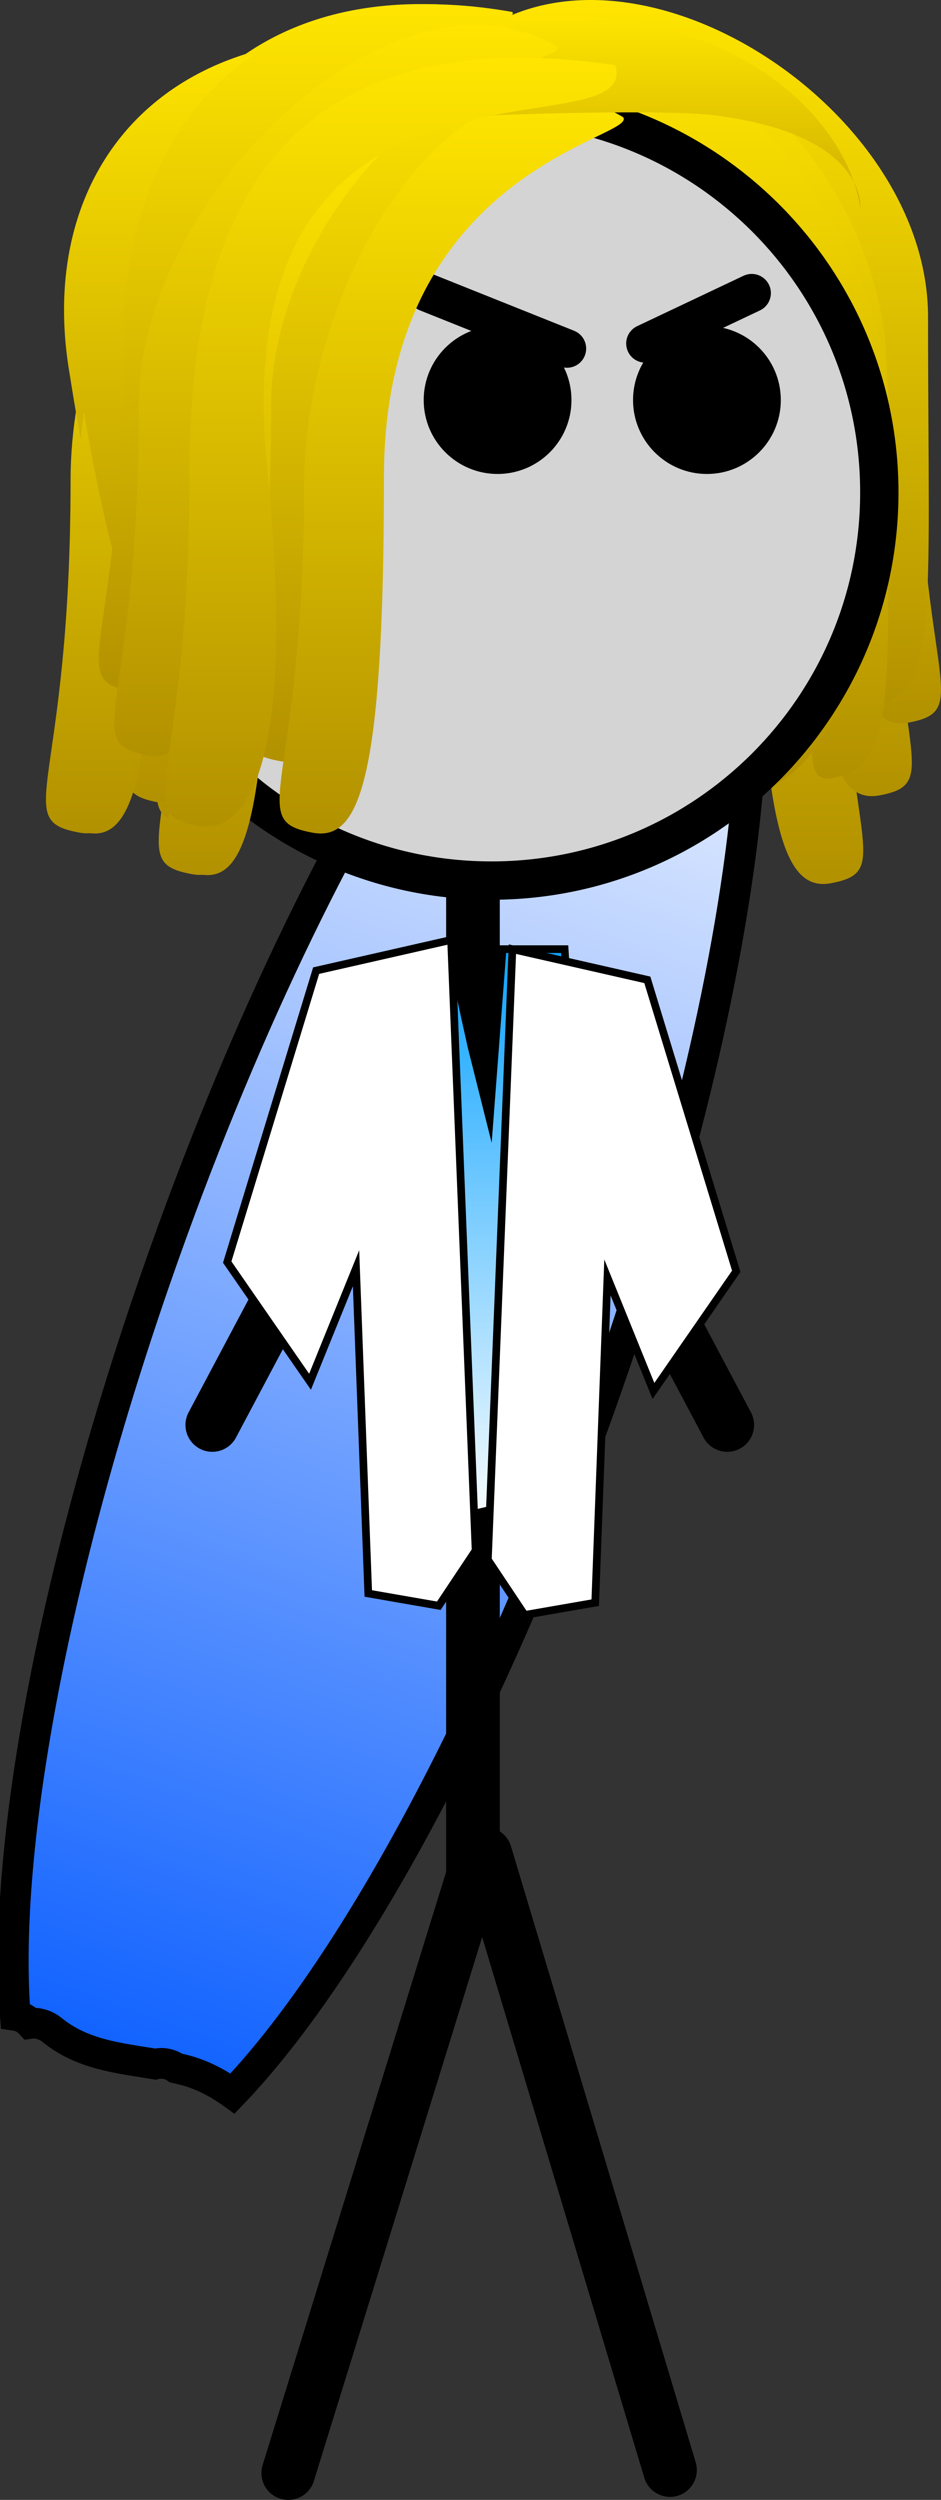 <svg xmlns="http://www.w3.org/2000/svg" xmlns:xlink="http://www.w3.org/1999/xlink" version="1.1" width="61.375" height="162.957" viewBox="0,0,61.375,162.957"><rect x="0" y="0" width="61.375" height="162.957" fill="#333333" stroke="none"/><defs><linearGradient x1="232.281" y1="90.317" x2="232.281" y2="136.216" gradientUnits="userSpaceOnUse" id="color-1"><stop offset="0" stop-color="#ffe500"/><stop offset="1" stop-color="#b29100"/></linearGradient><linearGradient x1="232.159" y1="92.81" x2="232.159" y2="140.887" gradientUnits="userSpaceOnUse" id="color-2"><stop offset="0" stop-color="#ffe500"/><stop offset="1" stop-color="#b29100"/></linearGradient><linearGradient x1="224.804" y1="90.094" x2="224.804" y2="138.175" gradientUnits="userSpaceOnUse" id="color-3"><stop offset="0" stop-color="#ffe500"/><stop offset="1" stop-color="#b29100"/></linearGradient><linearGradient x1="227.228" y1="86.349" x2="227.228" y2="128.119" gradientUnits="userSpaceOnUse" id="color-4"><stop offset="0" stop-color="#ffe500"/><stop offset="1" stop-color="#b29100"/></linearGradient><linearGradient x1="239.637" y1="87.599" x2="239.637" y2="133.503" gradientUnits="userSpaceOnUse" id="color-5"><stop offset="0" stop-color="#ffe500"/><stop offset="1" stop-color="#b29100"/></linearGradient><linearGradient x1="239.578" y1="90.094" x2="239.578" y2="138.175" gradientUnits="userSpaceOnUse" id="color-6"><stop offset="0" stop-color="#ffe500"/><stop offset="1" stop-color="#b29100"/></linearGradient><linearGradient x1="239.592" y1="91.177" x2="239.592" y2="143.9" gradientUnits="userSpaceOnUse" id="color-7"><stop offset="0" stop-color="#ffe500"/><stop offset="1" stop-color="#b29100"/></linearGradient><linearGradient x1="249.388" y1="84.817" x2="249.388" y2="130.704" gradientUnits="userSpaceOnUse" id="color-8"><stop offset="0" stop-color="#ffe500"/><stop offset="1" stop-color="#b29100"/></linearGradient><linearGradient x1="249.324" y1="87.311" x2="249.324" y2="135.45" gradientUnits="userSpaceOnUse" id="color-9"><stop offset="0" stop-color="#ffe500"/><stop offset="1" stop-color="#b29100"/></linearGradient><linearGradient x1="259.007" y1="88.691" x2="259.007" y2="141.477" gradientUnits="userSpaceOnUse" id="color-10"><stop offset="0" stop-color="#ffe500"/><stop offset="1" stop-color="#b29100"/></linearGradient><linearGradient x1="258.958" y1="87.612" x2="258.958" y2="135.751" gradientUnits="userSpaceOnUse" id="color-11"><stop offset="0" stop-color="#ffe500"/><stop offset="1" stop-color="#b29100"/></linearGradient><linearGradient x1="249.369" y1="88.465" x2="249.369" y2="141.251" gradientUnits="userSpaceOnUse" id="color-12"><stop offset="0" stop-color="#ffe500"/><stop offset="1" stop-color="#b29100"/></linearGradient><linearGradient x1="225.014" y1="92.534" x2="225.014" y2="92.534" gradientUnits="userSpaceOnUse" id="color-13"><stop offset="0" stop-color="#ffe500"/><stop offset="1" stop-color="#b29100"/></linearGradient><linearGradient x1="244.094" y1="84.831" x2="244.094" y2="104.061" gradientUnits="userSpaceOnUse" id="color-14"><stop offset="0" stop-color="#ffe500"/><stop offset="1" stop-color="#b29100"/></linearGradient><linearGradient x1="258.522" y1="85.119" x2="258.522" y2="131.005" gradientUnits="userSpaceOnUse" id="color-15"><stop offset="0" stop-color="#ffe500"/><stop offset="1" stop-color="#b29100"/></linearGradient><linearGradient x1="256.854" y1="83.855" x2="256.854" y2="130.018" gradientUnits="userSpaceOnUse" id="color-16"><stop offset="0" stop-color="#ffe500"/><stop offset="1" stop-color="#b29100"/></linearGradient><linearGradient x1="256.673" y1="86.323" x2="256.673" y2="134.607" gradientUnits="userSpaceOnUse" id="color-17"><stop offset="0" stop-color="#ffe500"/><stop offset="1" stop-color="#b29100"/></linearGradient><linearGradient x1="257.902" y1="86.961" x2="257.902" y2="135.291" gradientUnits="userSpaceOnUse" id="color-18"><stop offset="0" stop-color="#ffe500"/><stop offset="1" stop-color="#b29100"/></linearGradient><linearGradient x1="230.062" y1="84.122" x2="230.062" y2="128.983" gradientUnits="userSpaceOnUse" id="color-19"><stop offset="0" stop-color="#ffe500"/><stop offset="1" stop-color="#b29100"/></linearGradient><linearGradient x1="232.026" y1="85.47" x2="232.026" y2="133.127" gradientUnits="userSpaceOnUse" id="color-20"><stop offset="0" stop-color="#ffe500"/><stop offset="1" stop-color="#b29100"/></linearGradient><linearGradient x1="235.602" y1="87.61" x2="235.602" y2="137.723" gradientUnits="userSpaceOnUse" id="color-21"><stop offset="0" stop-color="#ffe500"/><stop offset="1" stop-color="#b29100"/></linearGradient><linearGradient x1="255.083" y1="115.821" x2="216.129" y2="225.093" gradientUnits="userSpaceOnUse" id="color-22"><stop offset="0" stop-color="#ffffff"/><stop offset="1" stop-color="#0057ff"/></linearGradient><linearGradient x1="232.81" y1="90.329" x2="232.81" y2="136.228" gradientUnits="userSpaceOnUse" id="color-23"><stop offset="0" stop-color="#ffe500"/><stop offset="1" stop-color="#b29100"/></linearGradient><linearGradient x1="232.687" y1="92.822" x2="232.687" y2="140.899" gradientUnits="userSpaceOnUse" id="color-24"><stop offset="0" stop-color="#ffe500"/><stop offset="1" stop-color="#b29100"/></linearGradient><linearGradient x1="225.332" y1="90.106" x2="225.332" y2="138.187" gradientUnits="userSpaceOnUse" id="color-25"><stop offset="0" stop-color="#ffe500"/><stop offset="1" stop-color="#b29100"/></linearGradient><linearGradient x1="227.756" y1="86.361" x2="227.756" y2="128.131" gradientUnits="userSpaceOnUse" id="color-26"><stop offset="0" stop-color="#ffe500"/><stop offset="1" stop-color="#b29100"/></linearGradient><linearGradient x1="240.165" y1="87.612" x2="240.165" y2="133.516" gradientUnits="userSpaceOnUse" id="color-27"><stop offset="0" stop-color="#ffe500"/><stop offset="1" stop-color="#b29100"/></linearGradient><linearGradient x1="240.106" y1="90.106" x2="240.106" y2="138.187" gradientUnits="userSpaceOnUse" id="color-28"><stop offset="0" stop-color="#ffe500"/><stop offset="1" stop-color="#b29100"/></linearGradient><linearGradient x1="225.542" y1="92.546" x2="225.542" y2="92.546" gradientUnits="userSpaceOnUse" id="color-29"><stop offset="0" stop-color="#ffe500"/><stop offset="1" stop-color="#b29100"/></linearGradient><linearGradient x1="244.622" y1="84.843" x2="244.622" y2="104.073" gradientUnits="userSpaceOnUse" id="color-30"><stop offset="0" stop-color="#ffe500"/><stop offset="1" stop-color="#b29100"/></linearGradient><linearGradient x1="230.59" y1="84.134" x2="230.59" y2="128.995" gradientUnits="userSpaceOnUse" id="color-31"><stop offset="0" stop-color="#ffe500"/><stop offset="1" stop-color="#b29100"/></linearGradient><linearGradient x1="232.554" y1="85.482" x2="232.554" y2="133.139" gradientUnits="userSpaceOnUse" id="color-32"><stop offset="0" stop-color="#ffe500"/><stop offset="1" stop-color="#b29100"/></linearGradient><linearGradient x1="236.13" y1="87.622" x2="236.13" y2="137.735" gradientUnits="userSpaceOnUse" id="color-33"><stop offset="0" stop-color="#ffe500"/><stop offset="1" stop-color="#b29100"/></linearGradient><linearGradient x1="242.666" y1="145.726" x2="242.666" y2="183.926" gradientUnits="userSpaceOnUse" id="color-34"><stop offset="0" stop-color="#0da3ff"/><stop offset="1" stop-color="#ffffff"/></linearGradient><linearGradient x1="233.566" y1="145.126" x2="233.566" y2="188.526" gradientUnits="userSpaceOnUse" id="color-35"><stop offset="0" stop-color="#ffffff"/><stop offset="1" stop-color="#ffffff"/></linearGradient><linearGradient x1="250.566" y1="145.726" x2="250.566" y2="189.126" gradientUnits="userSpaceOnUse" id="color-36"><stop offset="0" stop-color="#ffffff"/><stop offset="1" stop-color="#ffffff"/></linearGradient><linearGradient x1="21.636" y1="6.462" x2="21.636" y2="52.361" gradientUnits="userSpaceOnUse" id="color-1-,0,0,1,-210.64572,-83.85471"><stop offset="0" stop-color="#ffe500"/><stop offset="1" stop-color="#b29100"/></linearGradient><linearGradient x1="21.514" y1="8.956" x2="21.514" y2="57.032" gradientUnits="userSpaceOnUse" id="color-2-,0,0,1,-210.64572,-83.85471"><stop offset="0" stop-color="#ffe500"/><stop offset="1" stop-color="#b29100"/></linearGradient><linearGradient x1="14.158" y1="6.239" x2="14.158" y2="54.32" gradientUnits="userSpaceOnUse" id="color-3-,0,0,1,-210.64572,-83.85471"><stop offset="0" stop-color="#ffe500"/><stop offset="1" stop-color="#b29100"/></linearGradient><linearGradient x1="16.582" y1="2.494" x2="16.582" y2="44.264" gradientUnits="userSpaceOnUse" id="color-4-,0,0,1,-210.64572,-83.85471"><stop offset="0" stop-color="#ffe500"/><stop offset="1" stop-color="#b29100"/></linearGradient><linearGradient x1="28.991" y1="3.745" x2="28.991" y2="49.649" gradientUnits="userSpaceOnUse" id="color-5-,0,0,1,-210.64572,-83.85471"><stop offset="0" stop-color="#ffe500"/><stop offset="1" stop-color="#b29100"/></linearGradient><linearGradient x1="28.933" y1="6.239" x2="28.933" y2="54.32" gradientUnits="userSpaceOnUse" id="color-6-,0,0,1,-210.64572,-83.85471"><stop offset="0" stop-color="#ffe500"/><stop offset="1" stop-color="#b29100"/></linearGradient><linearGradient x1="28.946" y1="7.323" x2="28.946" y2="60.046" gradientUnits="userSpaceOnUse" id="color-7-,0,0,1,-210.64572,-83.85471"><stop offset="0" stop-color="#ffe500"/><stop offset="1" stop-color="#b29100"/></linearGradient><linearGradient x1="38.742" y1="0.962" x2="38.742" y2="46.849" gradientUnits="userSpaceOnUse" id="color-8-,0,0,1,-210.64572,-83.85471"><stop offset="0" stop-color="#ffe500"/><stop offset="1" stop-color="#b29100"/></linearGradient><linearGradient x1="38.679" y1="3.456" x2="38.679" y2="51.595" gradientUnits="userSpaceOnUse" id="color-9-,0,0,1,-210.64572,-83.85471"><stop offset="0" stop-color="#ffe500"/><stop offset="1" stop-color="#b29100"/></linearGradient><linearGradient x1="48.361" y1="4.837" x2="48.361" y2="57.623" gradientUnits="userSpaceOnUse" id="color-10-,0,0,1,-210.64572,-83.85471"><stop offset="0" stop-color="#ffe500"/><stop offset="1" stop-color="#b29100"/></linearGradient><linearGradient x1="48.312" y1="3.757" x2="48.312" y2="51.897" gradientUnits="userSpaceOnUse" id="color-11-,0,0,1,-210.64572,-83.85471"><stop offset="0" stop-color="#ffe500"/><stop offset="1" stop-color="#b29100"/></linearGradient><linearGradient x1="38.723" y1="4.611" x2="38.723" y2="57.397" gradientUnits="userSpaceOnUse" id="color-12-,0,0,1,-210.64572,-83.85471"><stop offset="0" stop-color="#ffe500"/><stop offset="1" stop-color="#b29100"/></linearGradient><linearGradient x1="33.448" y1="0.977" x2="33.448" y2="20.206" gradientUnits="userSpaceOnUse" id="color-14-,0,0,1,-210.64572,-83.85471"><stop offset="0" stop-color="#ffe500"/><stop offset="1" stop-color="#b29100"/></linearGradient><linearGradient x1="47.877" y1="1.264" x2="47.877" y2="47.15" gradientUnits="userSpaceOnUse" id="color-15-,0,0,1,-210.64572,-83.85471"><stop offset="0" stop-color="#ffe500"/><stop offset="1" stop-color="#b29100"/></linearGradient><linearGradient x1="46.208" y1="0" x2="46.208" y2="46.163" gradientUnits="userSpaceOnUse" id="color-16-,0,0,1,-210.64572,-83.85471"><stop offset="0" stop-color="#ffe500"/><stop offset="1" stop-color="#b29100"/></linearGradient><linearGradient x1="46.028" y1="2.468" x2="46.028" y2="50.753" gradientUnits="userSpaceOnUse" id="color-17-,0,0,1,-210.64572,-83.85471"><stop offset="0" stop-color="#ffe500"/><stop offset="1" stop-color="#b29100"/></linearGradient><linearGradient x1="47.256" y1="3.107" x2="47.256" y2="51.436" gradientUnits="userSpaceOnUse" id="color-18-,0,0,1,-210.64572,-83.85471"><stop offset="0" stop-color="#ffe500"/><stop offset="1" stop-color="#b29100"/></linearGradient><linearGradient x1="19.416" y1="0.267" x2="19.416" y2="45.128" gradientUnits="userSpaceOnUse" id="color-19-,0,0,1,-210.64572,-83.85471"><stop offset="0" stop-color="#ffe500"/><stop offset="1" stop-color="#b29100"/></linearGradient><linearGradient x1="21.381" y1="1.615" x2="21.381" y2="49.272" gradientUnits="userSpaceOnUse" id="color-20-,0,0,1,-210.64572,-83.85471"><stop offset="0" stop-color="#ffe500"/><stop offset="1" stop-color="#b29100"/></linearGradient><linearGradient x1="24.957" y1="3.755" x2="24.957" y2="53.868" gradientUnits="userSpaceOnUse" id="color-21-,0,0,1,-210.64572,-83.85471"><stop offset="0" stop-color="#ffe500"/><stop offset="1" stop-color="#b29100"/></linearGradient><linearGradient x1="44.437" y1="31.966" x2="5.483" y2="141.238" gradientUnits="userSpaceOnUse" id="color-22-,0,0,1,-210.64572,-83.85471"><stop offset="0" stop-color="#ffffff"/><stop offset="1" stop-color="#0057ff"/></linearGradient><linearGradient x1="22.164" y1="6.474" x2="22.164" y2="52.373" gradientUnits="userSpaceOnUse" id="color-23-,0,0,1,-210.64572,-83.85471"><stop offset="0" stop-color="#ffe500"/><stop offset="1" stop-color="#b29100"/></linearGradient><linearGradient x1="22.042" y1="8.968" x2="22.042" y2="57.044" gradientUnits="userSpaceOnUse" id="color-24-,0,0,1,-210.64572,-83.85471"><stop offset="0" stop-color="#ffe500"/><stop offset="1" stop-color="#b29100"/></linearGradient><linearGradient x1="14.686" y1="6.251" x2="14.686" y2="54.332" gradientUnits="userSpaceOnUse" id="color-25-,0,0,1,-210.64572,-83.85471"><stop offset="0" stop-color="#ffe500"/><stop offset="1" stop-color="#b29100"/></linearGradient><linearGradient x1="17.111" y1="2.506" x2="17.111" y2="44.276" gradientUnits="userSpaceOnUse" id="color-26-,0,0,1,-210.64572,-83.85471"><stop offset="0" stop-color="#ffe500"/><stop offset="1" stop-color="#b29100"/></linearGradient><linearGradient x1="29.519" y1="3.757" x2="29.519" y2="49.661" gradientUnits="userSpaceOnUse" id="color-27-,0,0,1,-210.64572,-83.85471"><stop offset="0" stop-color="#ffe500"/><stop offset="1" stop-color="#b29100"/></linearGradient><linearGradient x1="29.46" y1="6.251" x2="29.46" y2="54.332" gradientUnits="userSpaceOnUse" id="color-28-,0,0,1,-210.64572,-83.85471"><stop offset="0" stop-color="#ffe500"/><stop offset="1" stop-color="#b29100"/></linearGradient><linearGradient x1="33.977" y1="0.989" x2="33.977" y2="20.218" gradientUnits="userSpaceOnUse" id="color-30-,0,0,1,-210.64572,-83.85471"><stop offset="0" stop-color="#ffe500"/><stop offset="1" stop-color="#b29100"/></linearGradient><linearGradient x1="19.944" y1="0.279" x2="19.944" y2="45.141" gradientUnits="userSpaceOnUse" id="color-31-,0,0,1,-210.64572,-83.85471"><stop offset="0" stop-color="#ffe500"/><stop offset="1" stop-color="#b29100"/></linearGradient><linearGradient x1="21.909" y1="1.627" x2="21.909" y2="49.284" gradientUnits="userSpaceOnUse" id="color-32-,0,0,1,-210.64572,-83.85471"><stop offset="0" stop-color="#ffe500"/><stop offset="1" stop-color="#b29100"/></linearGradient><linearGradient x1="25.485" y1="3.767" x2="25.485" y2="53.88" gradientUnits="userSpaceOnUse" id="color-33-,0,0,1,-210.64572,-83.85471"><stop offset="0" stop-color="#ffe500"/><stop offset="1" stop-color="#b29100"/></linearGradient><linearGradient x1="32.02" y1="61.871" x2="32.02" y2="100.071" gradientUnits="userSpaceOnUse" id="color-34-,0,0,1,-210.64572,-83.85471"><stop offset="0" stop-color="#0da3ff"/><stop offset="1" stop-color="#ffffff"/></linearGradient><linearGradient x1="22.921" y1="61.271" x2="22.921" y2="104.671" gradientUnits="userSpaceOnUse" id="color-35-,0,0,1,-210.64572,-83.85471"><stop offset="0" stop-color="#ffffff"/><stop offset="1" stop-color="#ffffff"/></linearGradient><linearGradient x1="39.92" y1="61.871" x2="39.92" y2="105.271" gradientUnits="userSpaceOnUse" id="color-36-,0,0,1,-210.64572,-83.85471"><stop offset="0" stop-color="#ffffff"/><stop offset="1" stop-color="#ffffff"/></linearGradient></defs><g><g data-paper-data="{&quot;isPaintingLayer&quot;:true}" fill-rule="nonzero" stroke-linejoin="miter" stroke-miterlimit="10" stroke-dasharray="" stroke-dashoffset="0" style="mix-blend-mode: normal"><g><g stroke-linecap="butt"><path d="M 35.04 8.001 C 36.054 9.357 14.876 8.981 14.876 29.096 C 14.876 49.212 13.227 52.904 10.31 52.301 C 5.871 51.472 9.803 49.438 9.803 29.323 C 9.676 16.063 24.387 1.673 35.04 8.001 Z " fill="url(#color-1-,0,0,1,-210.64572,-83.85471)" stroke-width="1" stroke="none"/><path d="M 32.63 10.337 C 33.645 11.693 17.031 13.652 17.031 33.768 C 17.031 53.883 15.383 57.575 12.466 56.972 C 8.027 56.144 11.959 54.109 11.959 33.994 C 11.959 20.734 22.104 4.008 32.63 10.337 Z " fill="url(#color-2-,0,0,1,-210.64572,-83.85471)" stroke-width="1" stroke="none"/><path d="M 25.275 7.625 C 26.289 8.981 9.676 10.94 9.676 31.055 C 9.676 51.171 8.027 54.863 5.111 54.26 C 0.672 53.431 4.603 51.397 4.603 31.281 C 4.603 17.946 14.749 1.296 25.275 7.625 Z " fill="url(#color-3-,0,0,1,-210.64572,-83.85471)" stroke-width="1" stroke="none"/><path d="M 8.788 24.124 C 8.788 44.24 17.539 44.617 14.622 44.089 C 10.183 44.843 7.647 44.014 4.476 23.973 C 2.321 10.111 11.959 0.015 28.952 3.029 C 29.967 4.385 8.788 4.008 8.788 24.124 Z " fill="url(#color-4-,0,0,1,-210.64572,-83.85471)" stroke-width="1" stroke="none"/><path d="M 42.395 5.289 C 43.41 6.645 22.231 6.268 22.231 26.384 C 22.231 46.5 20.582 50.192 17.666 49.589 C 13.227 48.76 17.158 46.726 17.158 26.61 C 17.031 13.275 31.869 -1.04 42.395 5.289 Z " fill="url(#color-5-,0,0,1,-210.64572,-83.85471)" stroke-width="1" stroke="none"/><path d="M 40.112 7.625 C 41.127 8.981 24.514 10.94 24.514 31.055 C 24.514 51.171 22.865 54.863 19.821 54.26 C 15.383 53.431 19.314 51.397 19.314 31.281 C 19.441 17.946 29.46 1.296 40.112 7.625 Z " fill="url(#color-6-,0,0,1,-210.64572,-83.85471)" stroke-width="1" stroke="none"/><path d="M 36.815 8.981 C 37.83 10.337 27.684 16.665 27.684 36.781 C 27.684 56.897 26.035 60.589 23.119 59.986 C 18.68 59.157 22.611 57.123 22.611 37.007 C 22.611 23.747 30.855 0.995 36.815 8.981 Z " fill="url(#color-7-,0,0,1,-210.64572,-83.85471)" stroke-width="1" stroke="none"/><path d="M 25.275 2.501 C 35.8 -3.827 50.638 10.563 50.638 23.823 C 50.638 43.938 54.569 45.973 50.131 46.801 C 47.214 47.329 45.566 43.712 45.566 23.597 C 45.566 3.481 24.26 3.857 25.275 2.501 Z " fill="url(#color-8-,0,0,1,-210.64572,-83.85471)" stroke-width="1" stroke="none"/><path d="M 27.557 4.837 C 38.083 -1.492 48.229 15.234 48.229 28.569 C 48.229 48.685 52.16 50.719 47.721 51.548 C 44.805 52.075 43.156 48.459 43.156 28.343 C 43.156 8.227 26.67 6.193 27.557 4.837 Z " fill="url(#color-9-,0,0,1,-210.64572,-83.85471)" stroke-width="1" stroke="none"/><path d="M 40.493 6.494 C 46.453 -1.492 54.696 21.261 54.696 34.596 C 54.696 54.712 58.628 56.746 54.189 57.575 C 51.272 58.102 49.497 54.486 49.497 34.37 C 49.497 14.254 39.478 7.775 40.493 6.494 Z " fill="url(#color-10-,0,0,1,-210.64572,-83.85471)" stroke-width="1" stroke="none"/><path d="M 37.196 5.138 C 47.721 -1.19 57.867 15.535 57.867 28.87 C 57.867 48.986 61.798 51.02 57.359 51.849 C 54.443 52.377 52.794 48.76 52.794 28.644 C 52.794 8.529 36.181 6.419 37.196 5.138 Z " fill="url(#color-11-,0,0,1,-210.64572,-83.85471)" stroke-width="1" stroke="none"/><path d="M 30.855 6.268 C 36.815 -1.718 45.058 21.035 45.058 34.37 C 45.058 54.486 48.989 56.52 44.551 57.349 C 41.634 57.876 39.859 54.26 39.859 34.144 C 39.859 14.028 29.84 7.549 30.855 6.268 Z " fill="url(#color-12-,0,0,1,-210.64572,-83.85471)" stroke-width="1" stroke="none"/><path d="M 14.368 8.679 " fill="#b29100" stroke-width="1" stroke="none"/></g><path d="M 45.819 7.474 C 42.649 7.097 26.796 7.399 23.88 8.227 C 16.651 10.412 14.876 20.206 14.876 20.206 L 11.578 19.604 C 11.578 19.604 7.14 0.844 34.279 0.995 C 48.736 0.542 54.95 8.679 55.584 13.576 C 55.584 13.501 56.091 8.679 45.819 7.474 Z " fill="url(#color-14-,0,0,1,-210.64572,-83.85471)" stroke="none" stroke-width="1" stroke-linecap="butt"/><g stroke-linecap="butt"><g data-paper-data="{&quot;origPos&quot;:null}"><path d="M 34.406 2.803 C 44.931 -3.526 59.769 10.864 59.769 24.124 C 59.769 44.24 63.7 46.274 59.262 47.103 C 56.345 47.63 54.696 44.014 54.696 23.898 C 54.696 3.782 33.518 4.083 34.406 2.803 Z " fill="url(#color-15-,0,0,1,-210.64572,-83.85471)" stroke-width="1" stroke="none"/><path d="M 31.869 1.748 C 42.395 -4.581 60.53 7.323 60.53 20.658 C 60.53 40.774 61.291 45.295 56.725 46.123 C 53.809 46.651 55.204 42.13 55.204 21.939 C 55.204 1.748 30.855 3.029 31.869 1.748 Z " data-paper-data="{&quot;origPos&quot;:null}" fill="url(#color-16-,0,0,1,-210.64572,-83.85471)" stroke-width="1" stroke="none"/><path d="M 34.152 4.083 C 44.678 -2.245 57.867 11.165 57.867 24.501 C 57.867 44.617 58.755 49.89 54.316 50.719 C 51.399 51.246 54.062 45.671 54.062 25.555 C 54.062 5.44 33.137 5.44 34.152 4.083 Z " fill="url(#color-17-,0,0,1,-210.64572,-83.85471)" stroke-width="1" stroke="none"/><path d="M 36.561 5.214 C 42.522 -2.772 57.994 13.576 57.994 26.912 C 57.994 47.028 50.765 53.959 47.341 50.644 C 45.312 48.685 53.175 46.877 53.175 26.761 C 53.175 6.645 35.547 6.494 36.561 5.214 Z " fill="url(#color-18-,0,0,1,-210.64572,-83.85471)" stroke-width="1" stroke="none"/></g><g data-paper-data="{&quot;origPos&quot;:null}"><path d="M 12.593 21.864 C 12.593 41.98 10.944 45.671 8.027 45.069 C 3.589 44.24 7.52 42.206 7.52 22.09 C 7.52 8.755 15.89 -2.245 32.884 0.768 C 33.898 2.125 12.593 1.748 12.593 21.864 Z " fill="url(#color-19-,0,0,1,-210.64572,-83.85471)" stroke-width="1" stroke="none"/><path d="M 13.607 26.008 C 13.607 46.123 11.959 49.815 9.042 49.212 C 4.603 48.384 8.535 46.349 8.535 26.233 C 8.535 12.898 25.148 -3.3 35.8 3.029 C 36.815 4.46 13.607 5.892 13.607 26.008 Z " fill="url(#color-20-,0,0,1,-210.64572,-83.85471)" stroke-width="1" stroke="none"/><path d="M 16.905 30.603 C 18.934 50.719 15.256 54.411 12.339 53.808 C 7.901 52.979 11.832 50.945 11.832 30.829 C 11.832 17.494 15.256 0.693 39.605 4.234 C 41.38 10.261 13.861 0.769 16.905 30.603 Z " fill="url(#color-21-,0,0,1,-210.64572,-83.85471)" stroke-width="1" stroke="none"/></g></g><path d="M 44.437 31.966 C 52.269 34.758 49.897 61.482 39.141 91.657 C 31.928 111.889 22.777 128.536 15.169 136.467 C 14.193 135.767 13.135 135.212 11.934 134.911 C 11.784 134.874 11.635 134.839 11.486 134.806 C 11.364 134.719 11.229 134.649 11.084 134.597 C 10.77 134.485 10.441 134.474 10.125 134.548 C 7.723 134.148 5.354 133.941 3.341 132.28 C 3.341 132.28 2.735 131.787 1.974 131.897 C 1.792 131.7 1.568 131.547 1.307 131.454 C 1.205 131.417 1.101 131.391 0.997 131.376 C 0.134 120.415 3.576 101.754 10.78 81.547 C 21.537 51.372 36.606 29.174 44.437 31.966 Z " fill="url(#color-22-,0,0,1,-210.64572,-83.85471)" stroke="#000000" stroke-width="2" stroke-linecap="butt"/><path d="M 30.848 54.991 L 30.848 122.288 L 18.8 161.207 " data-paper-data="{&quot;origPos&quot;:null}" fill="none" stroke="#000000" stroke-width="3.5" stroke-linecap="round"/><path d="M 31.651 120.852 L 43.699 161.01 " fill="none" stroke="#000000" stroke-width="3.5" stroke-linecap="round"/><path d="M 6.753 32.101 C 6.753 18.128 18.08 6.801 32.053 6.801 C 46.025 6.801 57.352 18.128 57.352 32.101 C 57.352 46.074 46.025 57.401 32.053 57.401 C 18.08 57.401 6.753 46.074 6.753 32.101 Z " data-paper-data="{&quot;origPos&quot;:null}" fill="#d4d4d4" stroke="#000000" stroke-width="2.5" stroke-linecap="butt"/><path d="M238.281,109.932c0,-2.661 2.158,-4.819 4.819,-4.819c2.661,0 4.819,2.158 4.819,4.819c0,2.661 -2.158,4.819 -4.819,4.819c-2.661,0 -4.819,-2.158 -4.819,-4.819z" data-paper-data="{&quot;origPos&quot;:null}" fill="#000000" stroke="none" stroke-width="0" stroke-linecap="butt" transform="matrix(1,0,0,1,-210.646,-83.855)"/><path d="M251.935,109.932c0,-2.661 2.158,-4.819 4.819,-4.819c2.661,0 4.819,2.158 4.819,4.819c0,2.661 -2.158,4.819 -4.819,4.819c-2.661,0 -4.819,-2.158 -4.819,-4.819z" data-paper-data="{&quot;origPos&quot;:null}" fill="#000000" stroke="none" stroke-width="0" stroke-linecap="butt" transform="matrix(1,0,0,1,-210.646,-83.855)"/><path d="M 27.854 19.071 L 36.981 22.722 " data-paper-data="{&quot;origPos&quot;:null}" fill="none" stroke="#000000" stroke-width="2.5" stroke-linecap="round"/><path d="M 49.029 19.106 L 42.092 22.391 " data-paper-data="{&quot;origPos&quot;:null}" fill="none" stroke="#000000" stroke-width="2.5" stroke-linecap="round"/><path d="M 29.545 63.315 L 13.846 92.887 " data-paper-data="{&quot;origPos&quot;:null}" fill="none" stroke="#000000" stroke-width="3.5" stroke-linecap="round"/><path d="M 47.434 92.887 L 31.735 63.315 " data-paper-data="{&quot;origPos&quot;:null,&quot;index&quot;:null}" fill="none" stroke="#000000" stroke-width="3.5" stroke-linecap="round"/><g stroke-linecap="butt"><path d="M 35.568 8.013 C 36.582 9.369 15.404 8.993 15.404 29.109 C 15.404 49.224 13.755 52.916 10.838 52.313 C 6.399 51.485 10.331 49.45 10.331 29.335 C 10.204 16.075 24.915 1.685 35.568 8.013 Z " fill="url(#color-23-,0,0,1,-210.64572,-83.85471)" stroke-width="1" stroke="none"/><path d="M 33.158 10.349 C 34.173 11.705 17.559 13.664 17.559 33.78 C 17.559 53.895 15.911 57.587 12.994 56.984 C 8.555 56.156 12.487 54.121 12.487 34.006 C 12.487 20.746 22.632 4.02 33.158 10.349 Z " fill="url(#color-24-,0,0,1,-210.64572,-83.85471)" stroke-width="1" stroke="none"/><path d="M 25.803 7.637 C 26.817 8.993 10.204 10.952 10.204 31.067 C 10.204 51.183 8.555 54.875 5.639 54.272 C 1.2 53.444 5.131 51.409 5.131 31.293 C 5.131 17.958 15.277 1.308 25.803 7.637 Z " fill="url(#color-25-,0,0,1,-210.64572,-83.85471)" stroke-width="1" stroke="none"/><path d="M 9.316 24.136 C 9.316 44.252 18.067 44.629 15.15 44.101 C 10.711 44.855 8.175 44.026 5.005 23.985 C 2.849 10.123 12.487 0.027 29.48 3.041 C 30.495 4.397 9.316 4.02 9.316 24.136 Z " fill="url(#color-26-,0,0,1,-210.64572,-83.85471)" stroke-width="1" stroke="none"/><path d="M 42.923 5.301 C 43.938 6.657 22.759 6.28 22.759 26.396 C 22.759 46.512 21.11 50.204 18.194 49.601 C 13.755 48.772 17.686 46.738 17.686 26.622 C 17.559 13.287 32.397 -1.028 42.923 5.301 Z " fill="url(#color-27-,0,0,1,-210.64572,-83.85471)" stroke-width="1" stroke="none"/><path d="M 40.64 7.637 C 41.655 8.993 25.042 10.952 25.042 31.067 C 25.042 51.183 23.393 54.875 20.349 54.272 C 15.911 53.444 19.842 51.409 19.842 31.293 C 19.969 17.958 29.988 1.308 40.64 7.637 Z " fill="url(#color-28-,0,0,1,-210.64572,-83.85471)" stroke-width="1" stroke="none"/><path d="M 14.896 8.691 " fill="#b29100" stroke-width="1" stroke="none"/></g><path d="M 46.347 7.486 C 43.177 7.109 27.325 7.411 24.408 8.239 C 17.179 10.424 15.404 20.218 15.404 20.218 L 12.106 19.616 C 12.106 19.616 7.668 0.856 34.807 1.007 C 49.264 0.555 55.478 8.691 56.112 13.588 C 56.112 13.513 56.619 8.691 46.347 7.486 Z " fill="url(#color-30-,0,0,1,-210.64572,-83.85471)" stroke="none" stroke-width="1" stroke-linecap="butt"/><g stroke-linecap="butt"><g data-paper-data="{&quot;origPos&quot;:null}" font-family="sans-serif" font-weight="normal" font-size="12" text-anchor="start"/><g data-paper-data="{&quot;origPos&quot;:null}"><path d="M 13.121 21.876 C 13.121 41.992 11.472 45.683 8.555 45.081 C 4.117 44.252 8.048 42.218 8.048 22.102 C 8.048 8.767 16.418 -2.233 33.412 0.781 C 34.426 2.137 13.121 1.76 13.121 21.876 Z " fill="url(#color-31-,0,0,1,-210.64572,-83.85471)" stroke-width="1" stroke="none"/><path d="M 14.135 26.02 C 14.135 46.136 12.487 49.827 9.57 49.224 C 5.131 48.396 9.063 46.361 9.063 26.246 C 9.063 12.91 25.676 -3.288 36.329 3.041 C 37.343 4.472 14.135 5.904 14.135 26.02 Z " fill="url(#color-32-,0,0,1,-210.64572,-83.85471)" stroke-width="1" stroke="none"/><path d="M 17.433 30.615 C 19.462 50.731 15.784 54.423 12.867 53.82 C 8.429 52.991 12.36 50.957 12.36 30.841 C 12.36 17.506 15.784 0.705 40.133 4.246 C 41.908 10.274 14.389 0.781 17.433 30.615 Z " fill="url(#color-33-,0,0,1,-210.64572,-83.85471)" stroke-width="1" stroke="none"/></g></g><path d="M 26.538 62.701 L 29.406 62.148 L 30.755 68.238 L 31.936 72.944 L 32.779 61.871 L 36.828 61.871 L 39.02 96.749 L 25.02 100.071 Z " fill="url(#color-34-,0,0,1,-210.64572,-83.85471)" stroke="#000000" stroke-width="0.5" stroke-linecap="round"/><path d="M 24.02 103.871 L 23.221 82.671 L 20.221 90.071 L 14.82 82.271 L 20.62 63.271 L 29.421 61.271 L 31.02 101.071 L 28.62 104.671 Z " fill="url(#color-35-,0,0,1,-210.64572,-83.85471)" stroke="#000000" stroke-width="0.5" stroke-linecap="round"/><path d="M 34.221 105.271 L 31.82 101.671 L 33.42 61.871 L 42.221 63.871 L 48.02 82.871 L 42.62 90.671 L 39.62 83.271 L 38.821 104.471 Z " data-paper-data="{&quot;index&quot;:null}" fill="url(#color-36-,0,0,1,-210.64572,-83.85471)" stroke="#000000" stroke-width="0.5" stroke-linecap="round"/></g></g></g></svg>